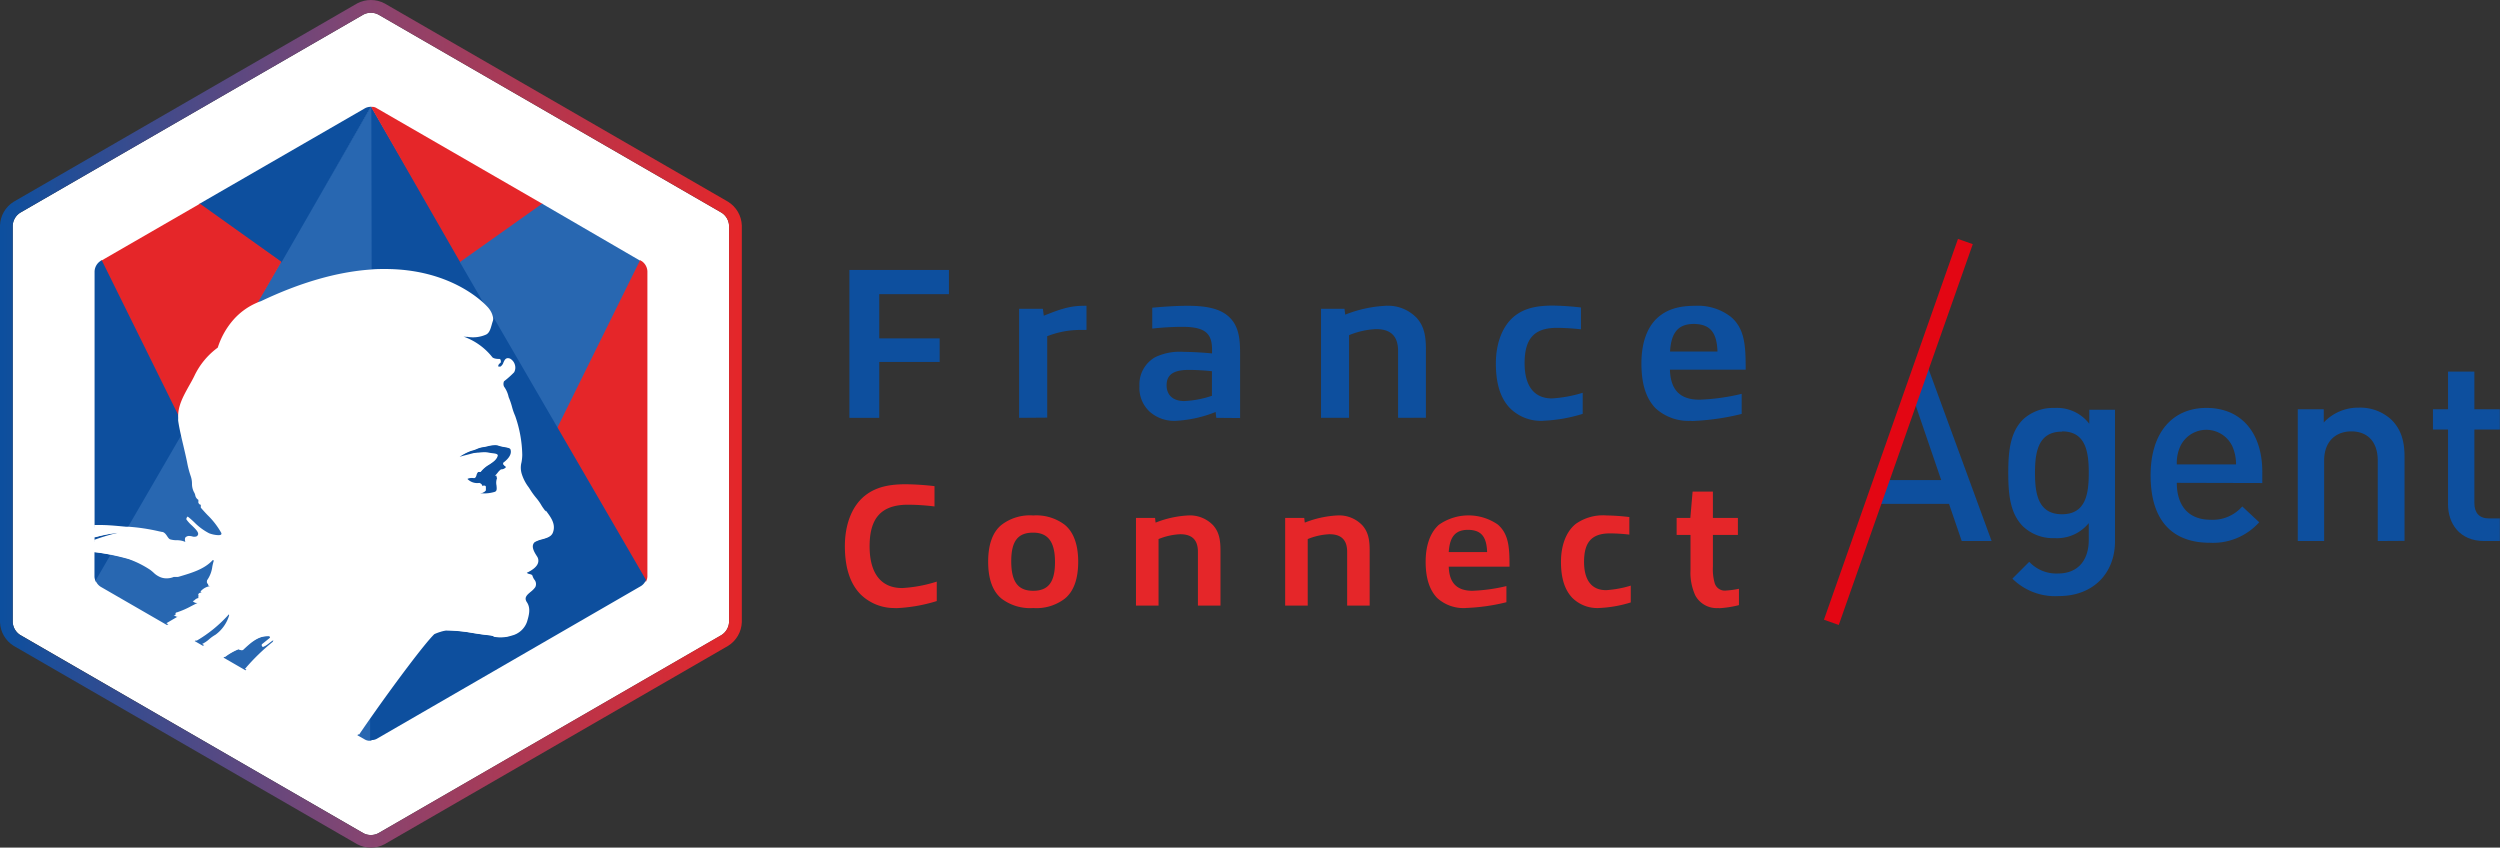 <svg id="Calque_1" data-name="Calque 1" xmlns="http://www.w3.org/2000/svg" xmlns:xlink="http://www.w3.org/1999/xlink" viewBox="0 0 474.24 160.79"><rect x="0" y="0" width="474.24" height="160.79" fill="#333333" stroke="none"/><defs><style>.cls-1{fill:none;}.cls-2{fill:#0d4f9e;}.cls-3{fill:#e30613;}.cls-4{fill:#e52629;}.cls-5{fill:#fff;}.cls-6{clip-path:url(#clip-path);}.cls-7{fill:url(#Dégradé_sans_nom_2);}.cls-8{fill:#2867b1;}</style><clipPath id="clip-path" transform="translate(-187.95 -225.93)"><path class="cls-1" d="M256.91,384l-65.15-37.61a3.1,3.1,0,0,1-1.4-2.42V268.71a3.09,3.09,0,0,1,1.4-2.42l65.15-37.61a3.11,3.11,0,0,1,2.79,0l65.15,37.61a3.09,3.09,0,0,1,1.4,2.42v75.23a3.1,3.1,0,0,1-1.4,2.42L259.7,384a3.11,3.11,0,0,1-2.79,0M255.7,226.58,190.55,264.2a5.51,5.51,0,0,0-2.6,4.51v75.23a5.51,5.51,0,0,0,2.6,4.51l65.15,37.62a5.55,5.55,0,0,0,5.21,0l65.15-37.62a5.52,5.52,0,0,0,2.61-4.51V268.71a5.52,5.52,0,0,0-2.61-4.51l-65.15-37.62a5.55,5.55,0,0,0-5.21,0"/></clipPath><linearGradient id="Dégradé_sans_nom_2" x1="221" y1="598.65" x2="222.49" y2="598.65" gradientTransform="translate(-20882.27 -56485.14) scale(94.49)" gradientUnits="userSpaceOnUse"><stop offset="0" stop-color="#0d4f9e"/><stop offset="0.49" stop-color="#864571"/><stop offset="1" stop-color="#e52629"/></linearGradient></defs><title>AGENT_HD</title><path class="cls-2" d="M578.51,339a11.53,11.53,0,0,1-8.82-3.3l3.2-3.2a7,7,0,0,0,5.42,2.22c4.24,0,5.87-3,5.87-6.36v-3.2a7.73,7.73,0,0,1-6.46,2.85,8.27,8.27,0,0,1-6-2.21c-2.42-2.42-2.81-5.92-2.81-10.16s.39-7.73,2.81-10.15a8.37,8.37,0,0,1,6-2.17,7.67,7.67,0,0,1,6.56,3v-2.66h4.88v24.84C589.21,334.52,585.16,339,578.51,339Zm.59-31.19c-4.53,0-5.12,3.89-5.12,7.83s.59,7.84,5.12,7.84,5.08-3.89,5.08-7.84S583.64,307.76,579.1,307.76Z" transform="translate(-187.95 -225.93)"/><path class="cls-2" d="M600.88,317.52c0,4.33,2.22,7,6.36,7A7.43,7.43,0,0,0,613.3,322l3.21,3a11.75,11.75,0,0,1-9.37,3.89c-6.26,0-11.23-3.3-11.23-12.81,0-8.13,4.19-12.77,10.59-12.77,6.71,0,10.6,4.83,10.6,12.13v2.12Zm10.55-6.9a5.46,5.46,0,0,0-9.9,0,7.64,7.64,0,0,0-.65,3.4h11.24A8.54,8.54,0,0,0,611.43,310.62Z" transform="translate(-187.95 -225.93)"/><path class="cls-2" d="M639,328.56V313.33c0-3.9-2.22-5.57-5-5.57s-5.17,1.72-5.17,5.57v15.23h-5v-25h4.93v2.51a8.94,8.94,0,0,1,6.65-2.81,8.67,8.67,0,0,1,6.16,2.27c1.92,1.87,2.51,4.24,2.51,7v16Z" transform="translate(-187.95 -225.93)"/><path class="cls-2" d="M659.18,328.56c-4.68,0-6.85-3.36-6.85-6.95v-14.2h-2.86v-3.84h2.86v-7.15h5v7.15h4.83v3.84h-4.83v13.95c0,1.82.89,2.91,2.76,2.91h2.07v4.29Z" transform="translate(-187.95 -225.93)"/><path class="cls-2" d="M553,293.78l-12.28,34.78h.68l2.42-7.05h13.85l2.41,7.05h5.67ZM545.39,317l5.48-15.57L556.19,317Z" transform="translate(-187.95 -225.93)"/><rect class="cls-3" x="509.77" y="306.38" width="76.58" height="2.98" transform="translate(-112.25 496.7) rotate(-70.61)"/><polygon class="cls-2" points="166.79 68.66 166.79 79.26 161.13 79.26 161.13 51.21 180.01 51.21 180.01 55.8 166.79 55.8 166.79 64.19 178.25 64.19 178.25 68.66 166.79 68.66"/><path class="cls-2" d="M381.27,305.19V284.51h4.51l.17,1.31c2.9-1.15,4.83-1.88,7.53-1.88a3.14,3.14,0,0,1,.57,0v4.58H392.7a17.08,17.08,0,0,0-6.1,1.19v15.44Z" transform="translate(-187.95 -225.93)"/><path class="cls-2" d="M418.67,305.19l-.12-1.11a23.53,23.53,0,0,1-7.58,1.68,7,7,0,0,1-4.87-1.68,6.12,6.12,0,0,1-2-4.91,5.92,5.92,0,0,1,3-5.49,10.82,10.82,0,0,1,5.45-1c1.43,0,3.48.12,5.32.29v-.7c0-3.11-1.31-4.34-5.65-4.34a52.85,52.85,0,0,0-5.69.33V284.3c2.21-.2,4.46-.36,6.67-.36,3,0,5.9.33,7.78,2s2.21,4,2.21,6.88v12.41Zm-.82-8.84a40.65,40.65,0,0,0-4.42-.25c-3.07,0-4.18,1.06-4.18,2.91s1.19,3,3.36,3a19.21,19.21,0,0,0,5.24-1Z" transform="translate(-187.95 -225.93)"/><path class="cls-2" d="M453.16,305.19V292.5c0-3.08-1.68-4.14-4.18-4.14a15.17,15.17,0,0,0-5.12,1.15v15.68h-5.32V284.51H443l.13,1.11a23.83,23.83,0,0,1,7.65-1.68,7.52,7.52,0,0,1,5.94,2.33c1.39,1.56,1.72,3.44,1.72,5.9v13Z" transform="translate(-187.95 -225.93)"/><path class="cls-2" d="M480.6,305.76a8.33,8.33,0,0,1-6.18-2.37c-2-2.05-2.71-5-2.71-8.56,0-3.32,1-6.88,3.53-8.93,2-1.6,4.46-2,7.29-2a50.93,50.93,0,0,1,5.32.36v4.14a43.24,43.24,0,0,0-4.55-.28c-4.42,0-6.14,2.16-6.14,6.71,0,4,1.56,6.68,5.2,6.68a25,25,0,0,0,5.82-1.07v4a29.29,29.29,0,0,1-7.58,1.31" transform="translate(-187.95 -225.93)"/><path class="cls-2" d="M508.78,305.76a9.27,9.27,0,0,1-6.76-2.37c-2-2.05-2.7-5-2.7-8.56,0-3.32.82-6.63,3.12-8.68,1.84-1.6,4.09-2.21,7.08-2.21a10.19,10.19,0,0,1,6.8,2.12c2.62,2.26,2.78,5.45,2.78,10H504.73c.12,3.85,1.92,5.69,5.61,5.69a40,40,0,0,0,8-1.11v3.81a46.29,46.29,0,0,1-9.54,1.35m.45-18.42c-3.23,0-4.3,2-4.5,5.24h9c-.12-3.53-1.31-5.24-4.55-5.24" transform="translate(-187.95 -225.93)"/><path class="cls-4" d="M357.84,341.27a9.13,9.13,0,0,1-6.62-2.57c-2.14-2.17-3-5.37-3-9.19,0-3.59,1.06-7.41,3.89-9.62,2.2-1.71,4.84-2.1,7.71-2.1a51.87,51.87,0,0,1,5.4.36V322a42.65,42.65,0,0,0-5-.33c-5.4,0-7.31,2.86-7.31,7.9,0,4.78,1.91,7.91,6.19,7.91a26.37,26.37,0,0,0,6.55-1.22v3.69a30.28,30.28,0,0,1-7.8,1.35" transform="translate(-187.95 -225.93)"/><path class="cls-4" d="M377.94,339.49c-1.78-1.45-2.54-3.92-2.54-7s.76-5.57,2.54-7a8.84,8.84,0,0,1,6-1.78,8.94,8.94,0,0,1,6,1.78c1.75,1.45,2.54,3.92,2.54,7s-.76,5.56-2.54,7a8.83,8.83,0,0,1-6,1.78,8.94,8.94,0,0,1-6-1.78m10.14-6.92c0-3.72-1.22-5.6-4.15-5.6s-4.15,1.65-4.15,5.44S381,338,383.93,338s4.15-1.68,4.15-5.47" transform="translate(-187.95 -225.93)"/><path class="cls-4" d="M415.19,340.81V330.6c0-2.47-1.35-3.33-3.36-3.33a12.25,12.25,0,0,0-4.11.92v12.62h-4.28V324.18h3.62l.1.89a19.3,19.3,0,0,1,6.16-1.36,6.07,6.07,0,0,1,4.77,1.88c1.12,1.26,1.38,2.77,1.38,4.75v10.47Z" transform="translate(-187.95 -225.93)"/><path class="cls-4" d="M443.5,340.81V330.6c0-2.47-1.36-3.33-3.36-3.33a12.25,12.25,0,0,0-4.12.92v12.62h-4.28V324.18h3.62l.1.89a19.3,19.3,0,0,1,6.16-1.36,6.06,6.06,0,0,1,4.77,1.88c1.12,1.26,1.38,2.77,1.38,4.75v10.47Z" transform="translate(-187.95 -225.93)"/><path class="cls-4" d="M466,341.27a7.44,7.44,0,0,1-5.43-1.91c-1.58-1.65-2.18-4.05-2.18-6.88,0-2.67.66-5.34,2.51-7a9.77,9.77,0,0,1,11.16-.06c2.11,1.81,2.24,4.38,2.24,8H462.77c.1,3.1,1.55,4.58,4.51,4.58a32.85,32.85,0,0,0,6.43-.89v3.06a37.33,37.33,0,0,1-7.68,1.09m.36-14.82c-2.6,0-3.45,1.64-3.62,4.21h7.28c-.1-2.83-1.05-4.21-3.66-4.21" transform="translate(-187.95 -225.93)"/><path class="cls-4" d="M491.23,341.27a6.73,6.73,0,0,1-5-1.91c-1.58-1.65-2.17-4-2.17-6.88,0-2.67.76-5.54,2.83-7.19a9,9,0,0,1,5.86-1.58,41.33,41.33,0,0,1,4.28.3v3.33a34.39,34.39,0,0,0-3.65-.23c-3.56,0-4.94,1.74-4.94,5.4,0,3.23,1.25,5.37,4.18,5.37a20.31,20.31,0,0,0,4.68-.86v3.19a23.69,23.69,0,0,1-6.1,1.06" transform="translate(-187.95 -225.93)"/><path class="cls-4" d="M514,341.27a4.6,4.6,0,0,1-4.45-2.37,10.39,10.39,0,0,1-.92-4.84V327.4H506v-3.22h2.6l.43-5h3.85v5h4.74v3.22h-4.74v6a9.67,9.67,0,0,0,.3,3,2,2,0,0,0,2.24,1.55,16.42,16.42,0,0,0,2.4-.33v3.1a19.4,19.4,0,0,1-3.85.59" transform="translate(-187.95 -225.93)"/><path class="cls-5" d="M259.7,228.68a3.05,3.05,0,0,0-2.79,0l-65.15,37.61a3.09,3.09,0,0,0-1.4,2.42v75.23a3.1,3.1,0,0,0,1.4,2.42L256.91,384a3.05,3.05,0,0,0,2.79,0l65.15-37.61a3.1,3.1,0,0,0,1.4-2.42V268.71a3.09,3.09,0,0,0-1.4-2.42Z" transform="translate(-187.95 -225.93)"/><g class="cls-6"><rect class="cls-7" width="140.72" height="160.79"/></g><path class="cls-2" d="M211.46,326.89a24.12,24.12,0,0,0-5.37.9l-.2,0v.91l.53-.18a30.92,30.92,0,0,1,5-1.35h.05l.18-.32Z" transform="translate(-187.95 -225.93)"/><path class="cls-2" d="M209,331.14c-1-.2-2-.36-3-.48h-.13v4.66a2.26,2.26,0,0,0,.2.82l.09.2,2.92-5,.08-.14Z" transform="translate(-187.95 -225.93)"/><path class="cls-8" d="M231.54,342.83a.62.62,0,0,0-.2-.39l-.08-.08-.08.08a25.24,25.24,0,0,1-6.13,5l-.17.1,1.53.88.05,0a5.44,5.44,0,0,0,1.14-.79,7.63,7.63,0,0,1,1.22-.88,7.26,7.26,0,0,0,2.72-3.89v0Z" transform="translate(-187.95 -225.93)"/><path class="cls-8" d="M239.86,347.25a5.21,5.21,0,0,0-1.07.7,4.81,4.81,0,0,1-1,.66.11.11,0,0,1-.1-.06s0,0,0-.06l1.71-1.36.28-.22h-.16s0,0,0,0l-.06,0h-.27s0,0,0-.22v-.09h-.09a4.38,4.38,0,0,0-.51,0c-1.92,0-3.4,1.39-4.71,2.62l0,0a.63.63,0,0,1-.49-.08.76.76,0,0,0-.26-.08h0a11.21,11.21,0,0,0-2.65,1.51l-.14.1,4.15,2.4.08,0,.06-.07a37.89,37.89,0,0,1,5.13-4.95,1,1,0,0,0,.18-.38.78.78,0,0,1,.14-.29l.37-.39Z" transform="translate(-187.95 -225.93)"/><path class="cls-8" d="M258.22,361.84c-.86,1.22-1.69,2.42-2.4,3.47l-.07.1,1.43.81a1.9,1.9,0,0,0,.75.23h.49v-4.9Z" transform="translate(-187.95 -225.93)"/><path class="cls-2" d="M258.43,246.25l0-.05h-.06l0,.11v-.11h-.11v31.1h.12c.91-.06,1.82-.1,2.7-.1,12,0,18.07,5.84,19.17,7l.66.7Z" transform="translate(-187.95 -225.93)"/><path class="cls-4" d="M259.44,246.47a1.53,1.53,0,0,0-.91-.27h-.2l16.9,29.45.06.11,15.54-11,.14-.09Z" transform="translate(-187.95 -225.93)"/><path class="cls-8" d="M290.82,264.59l-.06,0-15.5,11-.08.05,5,8.64a4.33,4.33,0,0,1,.49.58,3.74,3.74,0,0,1,.56,1.22l12.36,21.32.11.18,15.8-32,.05-.1Z" transform="translate(-187.95 -225.93)"/><path class="cls-4" d="M309.6,275.43l-.23-.14L293.6,307.21l0,.06,16.76,28.87.11.19.08-.2a2.11,2.11,0,0,0,.21-.82V277.38a2.48,2.48,0,0,0-1.13-1.95" transform="translate(-187.95 -225.93)"/><path class="cls-8" d="M228.61,332c-.14,0-.14,0-.14-.05v-.29l-.19.22c-1.52,1.76-4,2.49-6.34,3.19l-.21.06-.8,0h0a3.41,3.41,0,0,1-1.29.25,2.8,2.8,0,0,1-1.41-.34,4,4,0,0,1-1-.69,7,7,0,0,0-.69-.56,18.62,18.62,0,0,0-4.17-1.87c-1.06-.31-2.18-.58-3.34-.81h-.08l-2.84,4.9,0,.05,0,.05a2.38,2.38,0,0,0,.94,1.13l12.54,7.24.05,0,.19-.11c.88-.51,1.8-1,2.69-1.58l.36-.22h-.42a1.37,1.37,0,0,0-.56.17.76.76,0,0,1-.51.12.49.49,0,0,0,0-.23s0-.12,0-.13h.06a16.76,16.76,0,0,0,2.88-1.26c.68-.35,1.39-.71,2.14-1l.59-.23-.63,0a2.28,2.28,0,0,0-.66.13,1.2,1.2,0,0,1-.93,0l.15-.12a1,1,0,0,1,.62-.28h.11v-.11a2.09,2.09,0,0,0,0-.25v-.24s0,0,0,0a.55.55,0,0,1,.19,0V339h0a.4.4,0,0,1-.18-.07c.06-.07.17-.09.32-.13a1.1,1.1,0,0,0,.58-.29l.17-.19h-.34a.6.6,0,0,1-.28,0,3.34,3.34,0,0,1,2-.93l.14,0-.07-.12a.43.43,0,0,0-.42-.22h-.22a.06.06,0,0,1,0,0s0-.05.21-.06v-.11h0v-.11h-.3c-.15-.08-.14-.2-.11-.38s0-.08,0-.12a5.75,5.75,0,0,0,1-2.63,13.22,13.22,0,0,1,.35-1.34l0-.15Z" transform="translate(-187.95 -225.93)"/><path class="cls-8" d="M258.33,246.2h-.11l-17,29.34-4.79,8.26.31-.15a6.43,6.43,0,0,1,.86-.33c7.37-3.55,14.35-5.58,20.75-6h.1l-.06-31Z" transform="translate(-187.95 -225.93)"/><path class="cls-8" d="M230.29,327.11a14.66,14.66,0,0,0-2.65-3.44c-.41-.44-.84-.9-1.23-1.36,0-.08,0-.18,0-.29s0-.24,0-.32v-.11h-.12a.28.28,0,0,1-.28-.15l-.09-.11c0-.08,0-.18,0-.28s0-.24,0-.33v-.07l-.06,0a1.06,1.06,0,0,1-.55-.8,1.81,1.81,0,0,0-.26-.61,3.24,3.24,0,0,1-.33-1.52,4.71,4.71,0,0,0-.23-1.39,17.38,17.38,0,0,1-.72-2.75c-.22-1.06-.46-2.08-.69-3.07-.19-.81-.37-1.56-.54-2.34l-.06-.28-10.55,18.19-.09.15.35,0,.35,0a37.11,37.11,0,0,1,5.69.87l.54.11h0c.38,0,.61.34.85.7s.44.65.77.72a4.29,4.29,0,0,0,1.21.16,3.16,3.16,0,0,1,1.72.4l.18.12v-.21a2,2,0,0,0,0-.35.92.92,0,0,1,0-.57A.79.79,0,0,1,224,328a3.24,3.24,0,0,1,.52.07,1.42,1.42,0,0,0,1,0,.81.81,0,0,0,.41-.6c.05-.56-.58-1.16-1.25-1.81a6.55,6.55,0,0,1-1-1.1.35.35,0,0,1,.06-.14c.37.31.72.64,1.05.95a10.92,10.92,0,0,0,2.91,2.16,6.15,6.15,0,0,0,1.83.38.84.84,0,0,0,.73-.26.51.51,0,0,0,0-.5" transform="translate(-187.95 -225.93)"/><path class="cls-2" d="M258.28,246.2a2.21,2.21,0,0,0-1.1.27l-31.39,18.12-.15.08,15.58,11,.1.07,17-29.56Z" transform="translate(-187.95 -225.93)"/><path class="cls-4" d="M225.91,264.59l-.06,0-18.71,10.8-.09,0,14.76,29.87.23.47,0-.52c-.09-2.14.95-4,2-6,.34-.6.69-1.23,1-1.86a13.88,13.88,0,0,1,4.41-5.32l0,0v0a14.51,14.51,0,0,1,2.95-5.28,12.36,12.36,0,0,1,4.25-3.08h0l4.68-8.08Z" transform="translate(-187.95 -225.93)"/><path class="cls-2" d="M222.49,308.16c-.14-.65-.32-1.51-.45-2.4a2.48,2.48,0,0,1,0-.39v-.15L207.3,275.4l-.06-.1-.22.13a2.49,2.49,0,0,0-1.13,2v48.54H206c.33,0,.67,0,1,0,1.37,0,2.7.12,4.11.25l.85.08H212l10.44-18,0,0Z" transform="translate(-187.95 -225.93)"/><path class="cls-2" d="M281.09,285.31l.15.69a1.21,1.21,0,0,1,0,.79,5.46,5.46,0,0,0-.21.68c-.2.7-.42,1.5-1,1.75a6,6,0,0,1-3.38.4h-.11a9,9,0,0,1-1.84-.27l-.06.21c2.72,1,4.85,2.1,6.44,4.19.2.38.89.52,1.48.52h.1s.06.08.07.34l-.13.12c-.26.25-.5.48-.33.95l0,.08h.61a1.56,1.56,0,0,0,.7-.89c.17-.38.32-.7.65-.7a1,1,0,0,1,.31.07,1.76,1.76,0,0,1,.81,1.05,1.61,1.61,0,0,1-.12,1.21,17.76,17.76,0,0,1-1.9,1.68l0,0a1.5,1.5,0,0,0,0,1.26,5,5,0,0,1,.86,1.92,12,12,0,0,1,.61,1.78,12.76,12.76,0,0,0,.62,1.77,23.22,23.22,0,0,1,1.34,7.3,7,7,0,0,1-.14,1.39,4.23,4.23,0,0,0,.08,2.41,9.08,9.08,0,0,0,1.31,2.51c.2.29.41.59.6.91s.52.69.77,1a8.85,8.85,0,0,1,1.09,1.56c.23.36.51.73.78,1.08.93,1.24,1.89,2.52,1.32,4-.27.68-1.05.89-1.87,1.12a6,6,0,0,0-1.49.57c-1,.89-.16,2.24.36,3l0,0a1.22,1.22,0,0,1,.16,1.05c-.19.63-.92,1.23-2.16,1.8l-.12.05.08.11a1.17,1.17,0,0,0,.77.43c.19.05.32.08.38.17a2.61,2.61,0,0,0,.37.79c.25.42.45.75.19,1.23a3.86,3.86,0,0,1-.84.82c-.69.57-1.48,1.21-.72,2.28s.28,2.31-.08,3.51a3.82,3.82,0,0,1-2.81,2.46,5.5,5.5,0,0,1-2,.32,7.55,7.55,0,0,1-1.06-.07,2.37,2.37,0,0,0-1-.3h0c-1.05-.1-2.11-.27-3.14-.43a33,33,0,0,0-4.85-.5h-.48a9.33,9.33,0,0,0-2.24.71l0,0c-1.82,1.7-7.47,9.27-11.86,15.54l0,0v4.58h.49a2,2,0,0,0,.75-.22l50.16-29a2.35,2.35,0,0,0,.92-1.13l0-.05Z" transform="translate(-187.95 -225.93)"/><path class="cls-2" d="M285,311.24c-.14-.36-.7-.46-1.36-.58a5.87,5.87,0,0,1-1-.24,2.3,2.3,0,0,0-.77-.13,7,7,0,0,0-1.47.23l-.58.13a4.77,4.77,0,0,0-1.5.4,6.81,6.81,0,0,1-1,.33,11.33,11.33,0,0,0-3.1,1.73l.11.19a13.89,13.89,0,0,1,2.49-.79l1-.27a9.69,9.69,0,0,0,1-.09,8.57,8.57,0,0,1,1-.07,3.19,3.19,0,0,1,.77.08l.68.1c.34.05.85.11.89.23-.17.68-.82,1.11-1.52,1.56a5.91,5.91,0,0,0-1.62,1.37h-.48l0,0a1.25,1.25,0,0,0-.42.72c-.09.29-.14.41-.29.43a1.34,1.34,0,0,0-.4-.06,3.23,3.23,0,0,0-1.12.27l-.17.06.13.12a3.08,3.08,0,0,0,2.12,1,2.06,2.06,0,0,0,.44,0,.65.65,0,0,1,.4.53v.11h.11a.62.62,0,0,0,.37-.17h0c.15,0,.15,0,.15,0s0,.21,0,.33v.29a1.35,1.35,0,0,1-1.15.4,2.81,2.81,0,0,0-.71.07l-.43.12.44.1a8.28,8.28,0,0,0,1.77.2,6.87,6.87,0,0,0,2.05-.31c.61-.22.54-.86.47-1.47a2,2,0,0,1,.16-1.36l.13-.18h-.23s0,0-.05-.13a.37.37,0,0,0-.09-.29,2.75,2.75,0,0,0,.22-.26,2.5,2.5,0,0,1,.58-.59,1.24,1.24,0,0,0,1-.58v-.05c0-.2-.17-.34-.32-.45s-.23-.21-.21-.28c1.2-.86,1.73-1.89,1.42-2.77" transform="translate(-187.95 -225.93)"/><path class="cls-5" d="M291.46,322.94c-.27-.37-.53-.71-.75-1.06a9.81,9.81,0,0,0-1.12-1.59c-.25-.31-.5-.63-.75-1s-.4-.62-.6-.92a8.26,8.26,0,0,1-1.29-2.46,4,4,0,0,1-.07-2.29,8.33,8.33,0,0,0,.14-1.42,23.44,23.44,0,0,0-1.35-7.39,11.42,11.42,0,0,1-.61-1.76,13.5,13.5,0,0,0-.62-1.79,5.24,5.24,0,0,0-.88-2,1.25,1.25,0,0,1,0-1,18.06,18.06,0,0,0,1.92-1.71,1.83,1.83,0,0,0,.15-1.4,1.94,1.94,0,0,0-.92-1.19,1.17,1.17,0,0,0-.41-.09c-.48,0-.66.42-.85.82a1.42,1.42,0,0,1-.57.78h-.39c-.07-.28.07-.42.3-.64l.17-.16,0,0v-.05c0-.21,0-.6-.29-.6h-.1c-.65,0-1.16-.16-1.29-.41a12.13,12.13,0,0,0-5.4-3.83,5,5,0,0,0,.67.05h.1a6.09,6.09,0,0,0,3.48-.42c.66-.29.89-1.14,1.1-1.89.07-.24.13-.47.2-.66a1.39,1.39,0,0,0,0-.92,3.74,3.74,0,0,0-.6-1.3,4.47,4.47,0,0,0-.51-.61c-1.11-1.18-7.27-7.07-19.32-7.07-.9,0-1.81,0-2.73.1-6.43.45-13.44,2.49-20.81,6a7.4,7.4,0,0,0-.87.34,12.56,12.56,0,0,0-4.33,3.15,14.8,14.8,0,0,0-3,5.32,14.18,14.18,0,0,0-4.44,5.37c-.31.64-.66,1.26-1,1.86-1.11,2-2.17,3.88-2.07,6.07v.15a3,3,0,0,0,0,.42c.13.9.31,1.76.45,2.41s.35,1.54.54,2.34c.23,1,.47,2,.69,3.06a18.18,18.18,0,0,0,.73,2.79,4.45,4.45,0,0,1,.21,1.32,3.44,3.44,0,0,0,.38,1.63,1.78,1.78,0,0,1,.23.55,1.28,1.28,0,0,0,.6.91,2,2,0,0,1,0,.26c0,.12,0,.25,0,.33v0l0,0,.1.12a.44.44,0,0,0,.36.22c0,.07,0,.15,0,.23s0,.24,0,.32v0l0,0c.41.48.84.95,1.27,1.4a14.76,14.76,0,0,1,2.61,3.38.32.32,0,0,1,0,.29c-.07.1-.27.15-.55.15a5.56,5.56,0,0,1-1.75-.36,11.06,11.06,0,0,1-2.84-2.11c-.36-.34-.75-.7-1.15-1l-.08-.07-.07.08a.62.62,0,0,0-.18.41v.05a6.56,6.56,0,0,0,1.06,1.17c.6.58,1.22,1.18,1.18,1.63a.59.59,0,0,1-.31.43,1.25,1.25,0,0,1-.84,0,2.61,2.61,0,0,0-.56-.08.94.94,0,0,0-.74.32l0,0a1.09,1.09,0,0,0,0,.71.3.3,0,0,0,0,.1,3.77,3.77,0,0,0-1.64-.32,4.56,4.56,0,0,1-1.16-.15c-.26-.06-.45-.34-.64-.63s-.54-.8-1-.8h0l-.53-.11a37.61,37.61,0,0,0-5.73-.87l-.34,0-.18,0-.84-.08c-1.41-.13-2.75-.25-4.12-.25-.36,0-.7,0-1,0h-.1v2.37l.25-.06a31.36,31.36,0,0,1,4.28-.84,37.4,37.4,0,0,0-4.07,1.19l-.46.16v2.35H206c1,.12,2,.28,3,.48s2.26.5,3.32.8A19,19,0,0,1,216.4,334a7.65,7.65,0,0,1,.66.54,4,4,0,0,0,1,.73,3.07,3.07,0,0,0,1.51.37,3.53,3.53,0,0,0,1.35-.27l.8,0,.25-.07c2.35-.69,4.78-1.41,6.34-3.13a.44.44,0,0,0,.21.07,10.34,10.34,0,0,0-.3,1.22,5.69,5.69,0,0,1-1,2.56l0,0v0s0,.07,0,.11a.54.54,0,0,0,.21.61.25.25,0,0,0,0,.09.27.27,0,0,0,.32.27h.14a3,3,0,0,0-1.88,1l0,0v0c0,.14.12.21.25.24l-.19,0a.66.66,0,0,0-.52.33l0,.07.05.05.06,0a.22.22,0,0,0-.08.2v.25a.66.66,0,0,0,0,.14,1.21,1.21,0,0,0-.64.32,1.26,1.26,0,0,1-.27.2l-.16.08.15.11a1.15,1.15,0,0,0,.78.21c-.39.18-.76.38-1.12.56a16.53,16.53,0,0,1-2.83,1.24c-.25,0-.25.25-.25.36s0,.14,0,.14l-.36,0,.31.19a.72.72,0,0,0,.46.11l-1.84,1.08-.3.17,5.71,3.3.06,0a25.29,25.29,0,0,0,6.1-5,.25.25,0,0,1,.06.13,7,7,0,0,1-2.62,3.76,7.27,7.27,0,0,0-1.24.89,5.53,5.53,0,0,1-1.09.76l-.2.09,4.29,2.48.06,0a11.32,11.32,0,0,1,2.57-1.47l.15.06a1.08,1.08,0,0,0,.45.13.55.55,0,0,0,.26-.06l.06-.06c1.28-1.2,2.73-2.56,4.56-2.56l.39,0a.36.36,0,0,0,.12.28l-1.52,1.22a.27.27,0,0,0-.07.31.35.35,0,0,0,.32.19h.05a5,5,0,0,0,1.06-.69c.25-.19.48-.37.74-.53l0,.06a.68.68,0,0,1-.12.27,38.8,38.8,0,0,0-5.15,5l-.09.1,21.57,12.46.09,0,.06-.09c.71-1.05,1.54-2.25,2.4-3.47,4.44-6.32,10.07-13.84,11.81-15.49a10.32,10.32,0,0,1,2.18-.69h0a30.42,30.42,0,0,1,5.2.5c1,.16,2.11.33,3.16.43h0a2.3,2.3,0,0,1,.92.29h0a6.91,6.91,0,0,0,1.11.08,6.21,6.21,0,0,0,2.05-.32,4.08,4.08,0,0,0,2.95-2.62c.35-1.18.76-2.52,0-3.69-.63-.9,0-1.41.69-2a4.12,4.12,0,0,0,.88-.89,1.3,1.3,0,0,0-.19-1.45,2.51,2.51,0,0,1-.35-.74v0c-.1-.19-.31-.24-.53-.29a1.24,1.24,0,0,1-.55-.24c1.22-.58,1.94-1.21,2.14-1.87a1.44,1.44,0,0,0-.18-1.23l0,0c-.51-.79-1.28-2-.42-2.74a5.71,5.71,0,0,1,1.42-.53c.84-.24,1.71-.48,2-1.26.62-1.6-.39-2.93-1.36-4.21m-7.78-8.48c.11.08.22.17.24.26a1.08,1.08,0,0,1-.86.43H283a2.75,2.75,0,0,0-.66.66c-.11.13-.21.26-.32.37l-.17.19h.29s0,.08,0,.12a.37.37,0,0,0,.11.3,2.42,2.42,0,0,0-.12,1.39c.07.67.1,1.09-.32,1.24a6.78,6.78,0,0,1-2.86.24,1.33,1.33,0,0,0,1.17-.51l0,0v0c0-.08,0-.2,0-.33s0-.24,0-.32c0-.27-.28-.27-.36-.27h-.13l0,0a.55.55,0,0,1-.15.11.81.81,0,0,0-.62-.61h0a2.57,2.57,0,0,1-2.25-.77,2.13,2.13,0,0,1,1.23-.14h0c.34,0,.43-.32.51-.59a1.21,1.21,0,0,1,.31-.58h.51l0-.05a5.6,5.6,0,0,1,1.59-1.35c.74-.49,1.44-.94,1.62-1.72h0v0c0-.32-.51-.38-1.08-.45a6.53,6.53,0,0,1-.66-.1,3.62,3.62,0,0,0-.82-.08,9.08,9.08,0,0,0-1,.07c-.3,0-.62.07-1,.09l-1.06.28c-.55.14-1.1.27-1.63.45a9.17,9.17,0,0,1,2.24-1.16,5.75,5.75,0,0,0,1-.33,4.61,4.61,0,0,1,1.45-.39l.6-.13a6.22,6.22,0,0,1,1.42-.22,1.85,1.85,0,0,1,.69.11,6.84,6.84,0,0,0,1.06.25c.54.09,1.1.19,1.19.44.42,1.16-.94,2.22-1.36,2.53h0v0c-.12.26.1.44.26.57m-55.85,22.25Z" transform="translate(-187.95 -225.93)"/></svg>